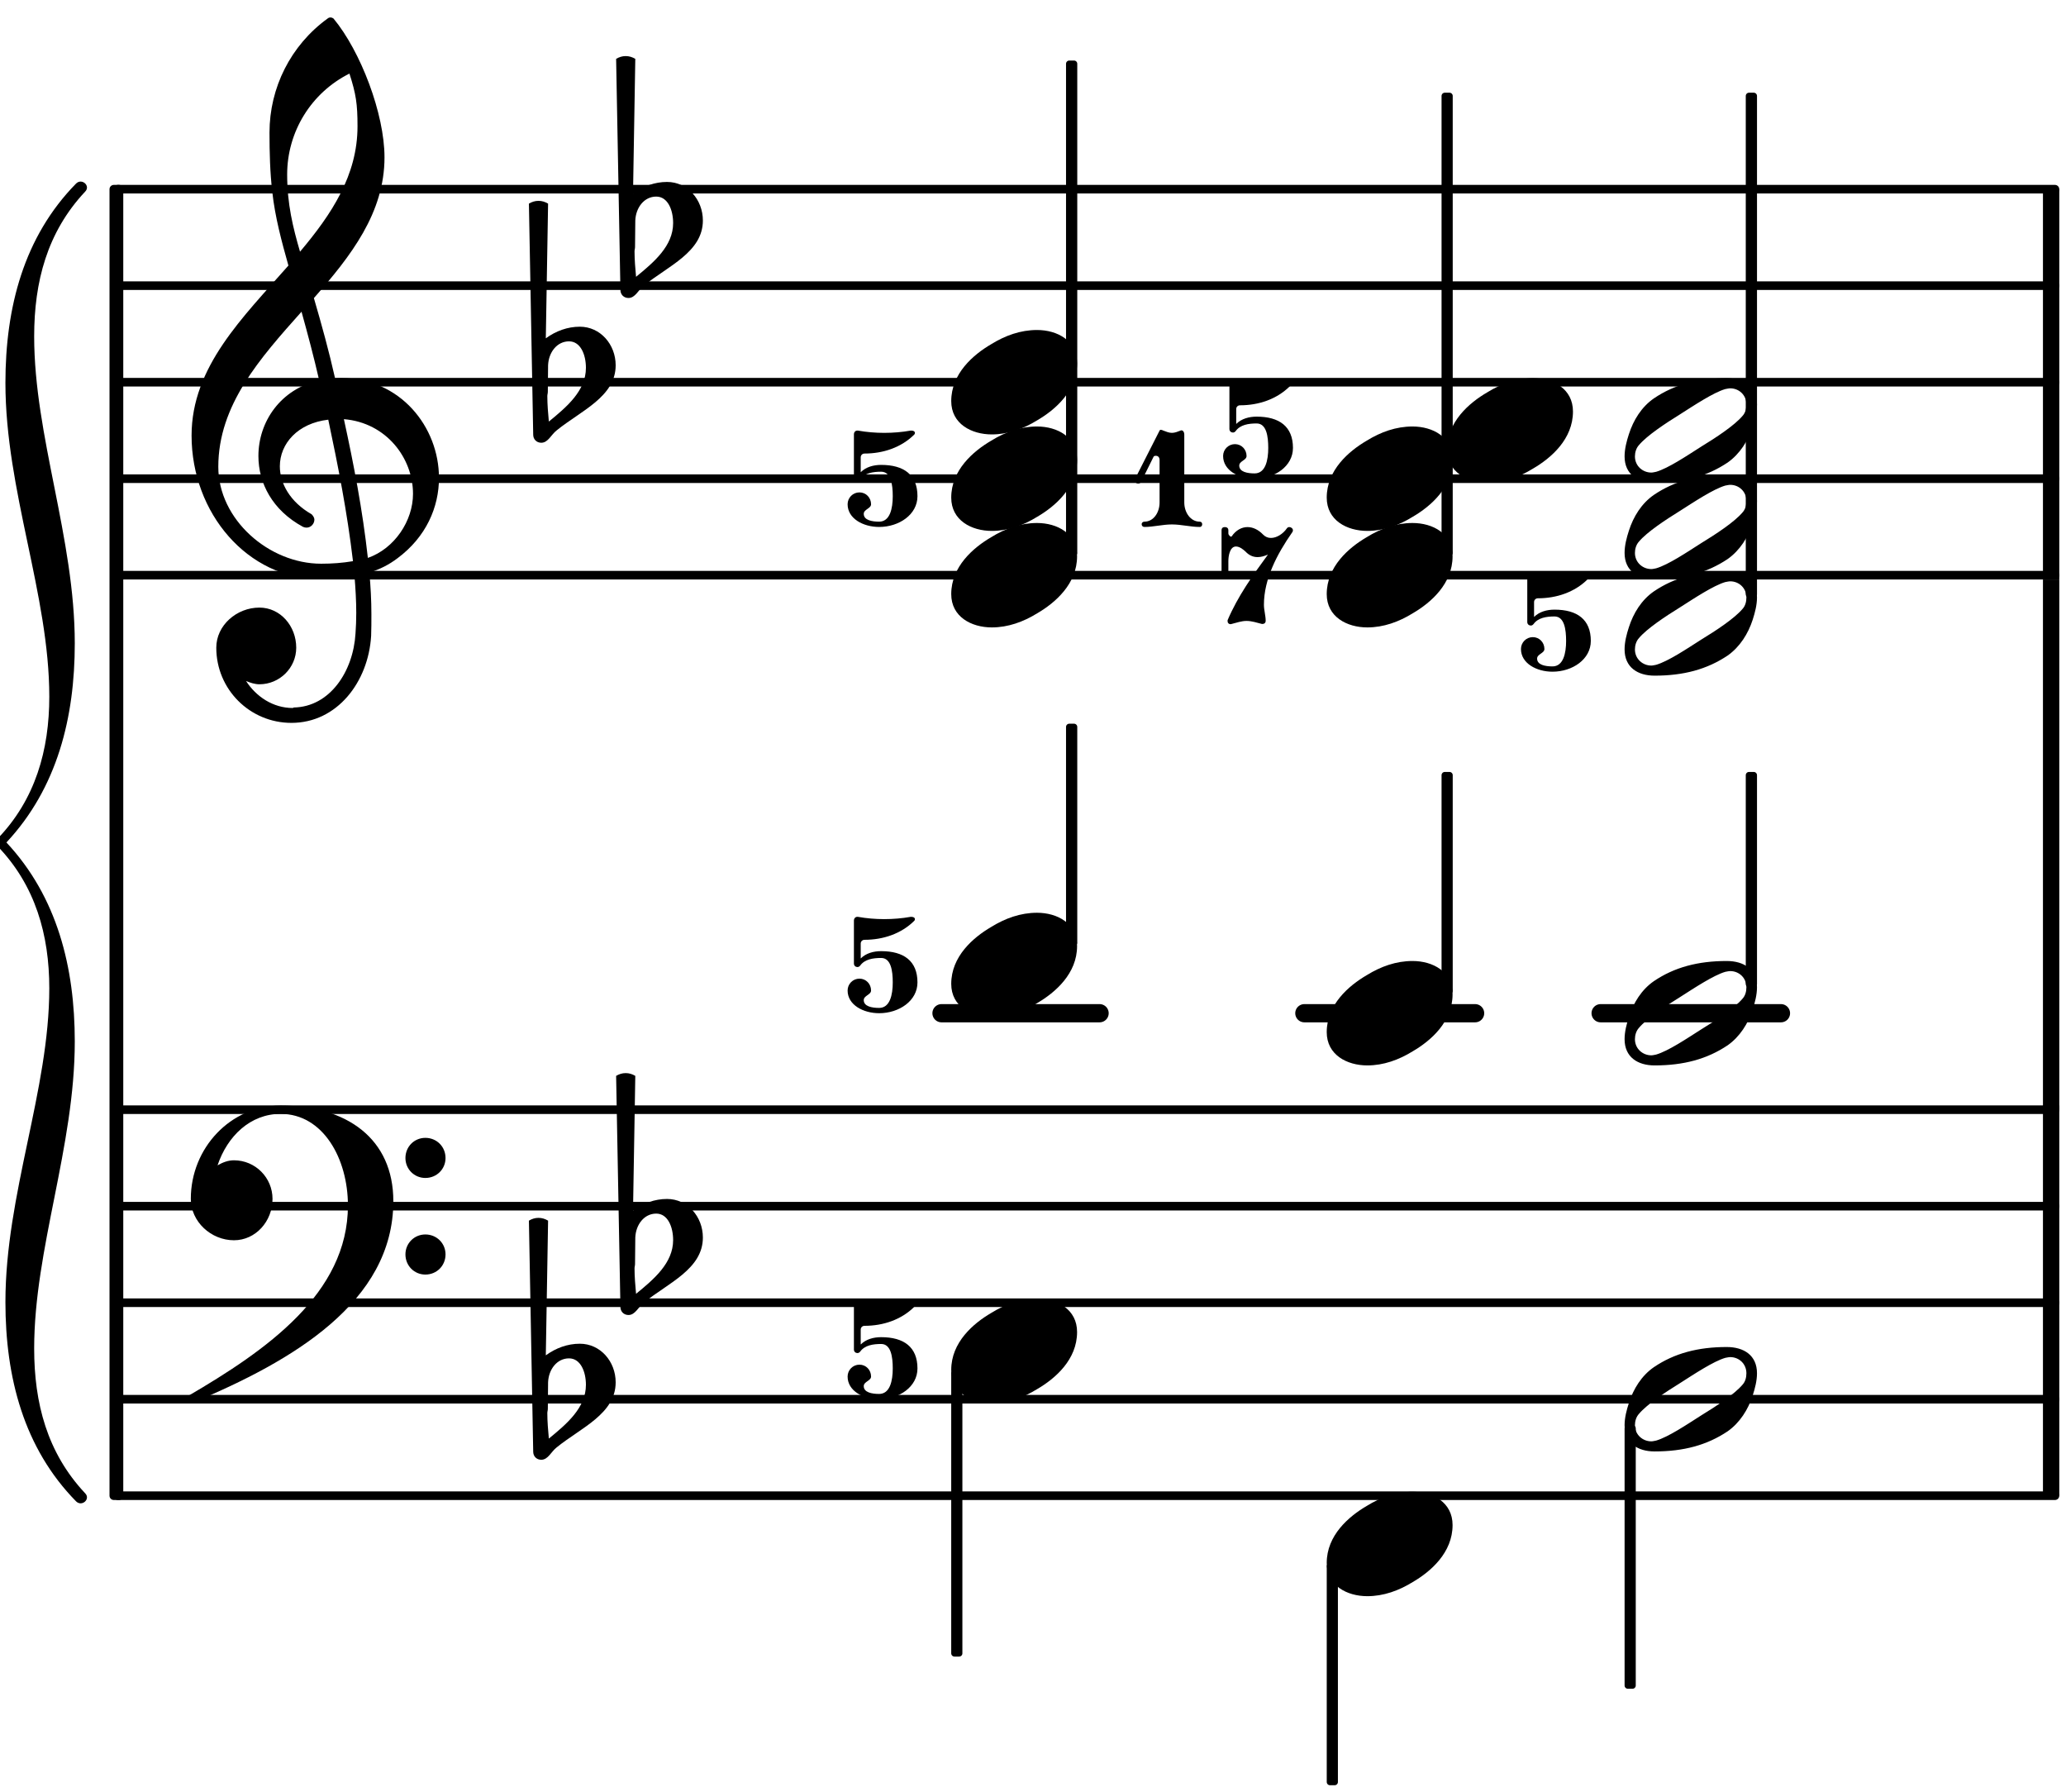 <?xml version="1.0" encoding="UTF-8"?>
<svg xmlns="http://www.w3.org/2000/svg" xmlns:xlink="http://www.w3.org/1999/xlink" width="128pt" height="111pt" viewBox="0 0 128 111" version="1.1">
<defs>
<g>
<symbol overflow="visible" id="glyph0-0">
<path style="stroke:none;" d="M 1.188 0 L 10.75 0 L 10.75 -12.734 L 1.188 -12.734 Z M 2.391 -1.188 L 2.391 -11.547 L 9.562 -11.547 L 9.562 -1.188 Z M 2.391 -1.188 "/>
</symbol>
<symbol overflow="visible" id="glyph0-1">
<path style="stroke:none;" d="M 7.547 -1.609 C 7.547 -1.359 7.484 -1.094 7.312 -0.906 C 6.812 -0.312 5.672 0.438 4.75 1 C 3.844 1.578 2.703 2.344 1.953 2.562 C 1.859 2.578 1.75 2.609 1.656 2.609 C 1.125 2.609 0.641 2.203 0.641 1.609 C 0.641 1.359 0.719 1.094 0.891 0.906 C 1.391 0.312 2.531 -0.438 3.438 -1 C 4.344 -1.578 5.5 -2.344 6.234 -2.562 C 6.328 -2.578 6.453 -2.609 6.547 -2.609 C 7.078 -2.609 7.547 -2.203 7.547 -1.609 Z M 6.328 -3.234 C 4.547 -3.234 3.078 -2.844 1.812 -1.984 C 1.047 -1.453 0.547 -0.641 0.266 0.234 C 0.125 0.672 0 1.141 0 1.609 C 0 2.719 0.812 3.234 1.859 3.234 C 3.656 3.234 5.109 2.844 6.391 1.984 C 7.141 1.453 7.656 0.641 7.938 -0.234 C 8.078 -0.672 8.203 -1.141 8.203 -1.609 C 8.203 -2.719 7.391 -3.234 6.328 -3.234 Z M 6.328 -3.234 "/>
</symbol>
<symbol overflow="visible" id="glyph0-2">
<path style="stroke:none;" d="M 8.938 -6.219 C 8.562 -7.891 8.109 -9.531 7.625 -11.188 C 9.922 -13.797 12 -16.469 12 -19.906 C 12 -22.609 10.516 -26.484 8.844 -28.5 C 8.719 -28.594 8.578 -28.594 8.469 -28.5 C 6.188 -26.844 4.875 -24.219 4.875 -21.438 C 4.875 -20.203 4.906 -18.984 5.047 -17.766 C 5.219 -16.203 5.625 -14.703 6.047 -13.203 C 3.234 -10 0.047 -6.938 0.047 -2.672 C 0.047 2.125 3.516 6.219 8.016 6.219 C 8.75 6.219 9.438 6.141 10.141 6.031 C 10.203 6.797 10.25 7.547 10.25 8.312 C 10.25 8.75 10.234 9.156 10.203 9.594 C 10.062 11.953 8.609 14.125 6.391 14.172 C 6.359 14.172 6.328 14.203 6.312 14.203 C 5.094 14.203 4.047 13.5 3.422 12.531 C 3.688 12.641 3.969 12.734 4.25 12.734 C 5.5 12.734 6.531 11.719 6.531 10.469 C 6.531 9.125 5.547 7.984 4.25 7.984 C 2.844 7.984 1.578 9.078 1.578 10.469 C 1.578 13.047 3.656 15.125 6.234 15.125 C 9.062 15.125 11 12.594 11.172 9.734 C 11.188 9.281 11.188 8.844 11.188 8.391 C 11.188 7.531 11.141 6.672 11.062 5.812 C 11.688 5.625 12.281 5.328 12.812 4.922 C 14.578 3.609 15.375 1.766 15.375 -0.047 C 15.375 -3.203 12.984 -6.234 9.297 -6.234 C 9.188 -6.234 9.062 -6.219 8.938 -6.219 Z M 10.969 4.906 C 10.641 1.938 10.094 -0.891 9.484 -3.688 C 12.125 -3.469 13.766 -1.266 13.766 0.938 C 13.766 2.609 12.625 4.328 10.969 4.906 Z M 1.703 -0.734 C 1.703 -4.562 4.281 -7.453 6.859 -10.344 C 7.25 -8.938 7.625 -7.531 7.953 -6.094 C 5.547 -5.547 4.188 -3.516 4.188 -1.406 C 4.188 0.266 5.047 1.953 6.953 2.984 C 7.031 3.016 7.094 3.031 7.172 3.031 C 7.438 3.031 7.656 2.797 7.656 2.531 C 7.656 2.422 7.578 2.297 7.484 2.203 C 6.141 1.438 5.516 0.281 5.516 -0.766 C 5.516 -2.172 6.625 -3.438 8.516 -3.656 C 9.125 -0.781 9.688 2.062 10.047 5.109 C 9.391 5.219 8.75 5.266 8.078 5.266 C 4.828 5.266 1.703 2.516 1.703 -0.734 Z M 9.828 -25.094 C 10.234 -23.828 10.328 -23.219 10.328 -21.828 C 10.328 -18.797 8.719 -16.375 6.766 -14.062 C 6.328 -15.562 5.969 -17.016 5.969 -18.844 C 5.969 -21.484 7.453 -23.906 9.828 -25.094 Z M 9.828 -25.094 "/>
</symbol>
<symbol overflow="visible" id="glyph0-3">
<path style="stroke:none;" d="M 0.594 -1.047 C 0.625 -1.844 1.141 -2.531 1.891 -2.531 C 2.609 -2.531 2.938 -1.703 2.938 -0.891 C 2.938 0.531 1.75 1.531 0.641 2.438 C 0.594 1.906 0.547 1.391 0.547 0.859 C 0.547 0.766 0.578 0.688 0.578 0.594 Z M -0.594 -11.062 L -0.328 3.25 C -0.328 3.531 -0.125 3.75 0.172 3.75 C 0.594 3.75 0.781 3.25 1.125 2.984 C 2.625 1.766 4.781 0.906 4.781 -1.047 C 4.781 -2.344 3.828 -3.438 2.562 -3.438 C 1.797 -3.438 1.078 -3.172 0.453 -2.719 L 0.594 -11.062 C 0.406 -11.172 0.219 -11.234 0 -11.234 C -0.219 -11.234 -0.406 -11.172 -0.594 -11.062 Z M -0.594 -11.062 "/>
</symbol>
<symbol overflow="visible" id="glyph0-4">
<path style="stroke:none;" d="M 13.297 2.984 C 13.297 3.688 13.844 4.234 14.531 4.234 C 15.234 4.234 15.781 3.688 15.781 2.984 C 15.781 2.297 15.234 1.75 14.531 1.75 C 13.844 1.75 13.297 2.297 13.297 2.984 Z M 13.297 -2.984 C 13.297 -2.297 13.844 -1.75 14.531 -1.75 C 15.234 -1.75 15.781 -2.297 15.781 -2.984 C 15.781 -3.688 15.234 -4.234 14.531 -4.234 C 13.844 -4.234 13.297 -3.688 13.297 -2.984 Z M 5.562 -6.234 C 2.469 -6.234 0 -3.609 0 -0.453 C 0 0.953 1.25 2.109 2.672 2.109 C 4.016 2.109 5.062 0.938 5.062 -0.453 C 5.062 -1.766 4 -2.844 2.672 -2.844 C 2.312 -2.844 1.984 -2.719 1.656 -2.531 C 2.266 -4.344 3.688 -5.719 5.562 -5.719 C 8.203 -5.719 9.734 -2.938 9.734 -0.047 C 9.734 5.422 4.656 8.938 -0.188 11.766 C -0.234 11.812 -0.266 11.875 -0.266 11.953 C -0.266 12.094 -0.141 12.219 0 12.219 C 0.078 12.219 0.141 12.188 0.188 12.141 C 6.234 9.609 12.547 5.969 12.547 -0.312 C 12.547 -4.188 9.656 -6.234 5.562 -6.234 Z M 5.562 -6.234 "/>
</symbol>
<symbol overflow="visible" id="glyph0-5">
<path style="stroke:none;" d="M 5.312 -3.234 C 4.297 -3.234 3.344 -2.891 2.484 -2.359 C 1.359 -1.703 0 -0.531 0 1.172 C 0 2.578 1.25 3.234 2.516 3.234 C 3.516 3.234 4.469 2.891 5.328 2.359 C 6.453 1.703 7.797 0.531 7.797 -1.172 C 7.797 -2.578 6.578 -3.234 5.312 -3.234 Z M 5.312 -3.234 "/>
</symbol>
<symbol overflow="visible" id="glyph1-0">
<path style="stroke:none;" d="M 0.594 0 L 5.375 0 L 5.375 -6.375 L 0.594 -6.375 Z M 1.188 -0.594 L 1.188 -5.766 L 4.781 -5.766 L 4.781 -0.594 Z M 1.188 -0.594 "/>
</symbol>
<symbol overflow="visible" id="glyph1-1">
<path style="stroke:none;" d="M 0 -2.984 C -0.016 -2.953 -0.031 -2.922 -0.031 -2.891 C -0.031 -2.766 0.078 -2.688 0.188 -2.688 C 0.266 -2.688 0.328 -2.719 0.375 -2.797 L 1.141 -4.344 C 1.172 -4.406 1.234 -4.406 1.297 -4.406 C 1.406 -4.406 1.516 -4.328 1.516 -4.141 L 1.516 -1.516 C 1.516 -0.891 1.141 -0.328 0.578 -0.328 C 0.469 -0.328 0.406 -0.25 0.406 -0.172 C 0.406 -0.078 0.469 0 0.578 0 C 1.141 0 1.703 -0.156 2.281 -0.156 C 2.859 -0.156 3.438 0 4 0 C 4.109 0 4.156 -0.078 4.156 -0.172 C 4.156 -0.25 4.109 -0.328 4 -0.328 C 3.438 -0.328 3.047 -0.891 3.047 -1.516 L 3.047 -5.734 C 3.047 -5.875 2.969 -5.984 2.875 -5.984 C 2.859 -5.984 2.828 -5.984 2.812 -5.969 C 2.641 -5.906 2.469 -5.828 2.281 -5.828 C 2.094 -5.828 1.922 -5.906 1.75 -5.969 C 1.656 -6.016 1.547 -6.047 1.516 -5.969 Z M 0 -2.984 "/>
</symbol>
<symbol overflow="visible" id="glyph1-2">
<path style="stroke:none;" d="M 0.891 -4.766 C 1.094 -4.766 1.297 -4.625 1.484 -4.453 C 1.703 -4.219 1.953 -4.109 2.234 -4.109 C 2.438 -4.109 2.656 -4.172 2.875 -4.266 C 1.922 -2.969 1 -1.672 0.375 -0.203 C 0.375 -0.172 0.375 -0.156 0.375 -0.125 C 0.375 -0.031 0.453 0.047 0.562 0.047 C 0.578 0.047 0.594 0.031 0.625 0.031 C 0.938 -0.047 1.234 -0.156 1.547 -0.156 C 1.875 -0.156 2.188 -0.047 2.5 0.031 L 2.547 0.031 C 2.656 0.031 2.734 -0.047 2.734 -0.156 C 2.734 -0.484 2.625 -0.828 2.625 -1.156 C 2.625 -2.75 3.438 -4.297 4.375 -5.641 C 4.406 -5.672 4.422 -5.734 4.422 -5.766 C 4.422 -5.891 4.297 -5.969 4.203 -5.969 C 4.141 -5.969 4.094 -5.953 4.047 -5.891 C 3.797 -5.531 3.406 -5.297 3.062 -5.297 C 2.875 -5.297 2.719 -5.359 2.578 -5.5 C 2.281 -5.812 1.938 -5.969 1.609 -5.969 C 1.25 -5.969 0.891 -5.781 0.625 -5.391 C 0.578 -5.328 0.422 -5.469 0.422 -5.578 L 0.422 -5.766 C 0.422 -5.922 0.312 -5.969 0.203 -5.969 C 0.094 -5.969 0 -5.922 0 -5.766 L 0 -3.188 C 0 -3.047 0.094 -2.984 0.203 -2.984 C 0.312 -2.984 0.422 -3.047 0.422 -3.188 L 0.422 -3.859 C 0.422 -4.188 0.516 -4.766 0.891 -4.766 Z M 0.891 -4.766 "/>
</symbol>
<symbol overflow="visible" id="glyph1-3">
<path style="stroke:none;" d="M 0.641 -5.969 L 0.594 -5.969 C 0.484 -5.969 0.391 -5.875 0.391 -5.734 L 0.391 -3.078 C 0.391 -2.938 0.5 -2.859 0.609 -2.859 C 0.672 -2.859 0.734 -2.891 0.781 -2.953 C 1.062 -3.344 1.578 -3.422 2.078 -3.422 C 2.688 -3.422 2.797 -2.625 2.797 -1.906 C 2.797 -1.141 2.625 -0.328 1.953 -0.328 C 1.5 -0.328 1 -0.422 1 -0.812 C 1 -1.094 1.453 -1.141 1.453 -1.406 C 1.453 -1.812 1.141 -2.141 0.734 -2.141 C 0.328 -2.141 0 -1.812 0 -1.406 C 0 -0.516 0.969 0 1.953 0 C 3.188 0 4.328 -0.766 4.328 -1.906 C 4.328 -3.234 3.484 -3.844 2.078 -3.844 C 1.609 -3.844 1.141 -3.719 0.812 -3.391 L 0.812 -4.312 C 0.812 -4.453 0.922 -4.547 1.047 -4.547 C 2.203 -4.547 3.328 -4.922 4.141 -5.734 C 4.156 -5.766 4.172 -5.797 4.172 -5.828 C 4.172 -5.906 4.094 -5.969 3.953 -5.969 L 3.906 -5.969 C 3.375 -5.875 2.828 -5.828 2.266 -5.828 C 1.719 -5.828 1.172 -5.875 0.641 -5.969 Z M 0.641 -5.969 "/>
</symbol>
<symbol overflow="visible" id="glyph2-0">
<path style="stroke:none;" d="M 1.188 0 L -1.188 0 L -1.188 -12.734 L 1.188 -12.734 Z M 2.391 -1.188 L 2.391 -11.547 L -2.391 -11.547 L -2.391 -1.188 Z M 2.391 -1.188 "/>
</symbol>
<symbol overflow="visible" id="glyph2-1">
<path style="stroke:none;" d="M -0.359 12.328 C -0.359 7.75 -1.438 3.375 -4.594 0 C -1.438 -3.375 -0.359 -7.75 -0.359 -12.328 C -0.359 -18.859 -2.875 -25.172 -2.875 -31.344 C -2.875 -34.719 -2.078 -37.797 0.281 -40.312 C 0.641 -40.672 0.078 -41.172 -0.281 -40.812 C -3.516 -37.516 -4.656 -33.141 -4.656 -28.469 C -4.656 -21.797 -1.938 -15.344 -1.938 -9.031 C -1.938 -5.734 -2.797 -2.656 -5.156 -0.219 C -5.234 -0.141 -5.234 -0.078 -5.234 0 C -5.234 0.078 -5.234 0.141 -5.156 0.219 C -2.797 2.656 -1.938 5.734 -1.938 9.031 C -1.938 15.344 -4.656 21.797 -4.656 28.469 C -4.656 33.141 -3.516 37.516 -0.281 40.812 C 0.078 41.172 0.641 40.672 0.281 40.312 C -2.078 37.797 -2.875 34.719 -2.875 31.344 C -2.875 25.172 -0.359 18.859 -0.359 12.328 Z M -0.359 12.328 "/>
</symbol>
</g>
</defs>
<g id="surface1">
<path style="fill:none;stroke-width:5.32;stroke-linecap:round;stroke-linejoin:miter;stroke:rgb(0%,0%,0%);stroke-opacity:1;stroke-miterlimit:10;" d="M 73.047 753.711 L 1273.164 753.711 " transform="matrix(0.1,0,0,-0.1,0,111)"/>
<path style="fill:none;stroke-width:5.32;stroke-linecap:round;stroke-linejoin:miter;stroke:rgb(0%,0%,0%);stroke-opacity:1;stroke-miterlimit:10;" d="M 73.047 813.477 L 1273.164 813.477 " transform="matrix(0.1,0,0,-0.1,0,111)"/>
<path style="fill:none;stroke-width:5.32;stroke-linecap:round;stroke-linejoin:miter;stroke:rgb(0%,0%,0%);stroke-opacity:1;stroke-miterlimit:10;" d="M 73.047 873.242 L 1273.164 873.242 " transform="matrix(0.1,0,0,-0.1,0,111)"/>
<path style="fill:none;stroke-width:5.32;stroke-linecap:round;stroke-linejoin:miter;stroke:rgb(0%,0%,0%);stroke-opacity:1;stroke-miterlimit:10;" d="M 73.047 933.047 L 1273.164 933.047 " transform="matrix(0.1,0,0,-0.1,0,111)"/>
<path style="fill:none;stroke-width:5.32;stroke-linecap:round;stroke-linejoin:miter;stroke:rgb(0%,0%,0%);stroke-opacity:1;stroke-miterlimit:10;" d="M 73.047 992.812 L 1273.164 992.812 " transform="matrix(0.1,0,0,-0.1,0,111)"/>
<path style="fill:none;stroke-width:10.114;stroke-linecap:butt;stroke-linejoin:miter;stroke:rgb(0%,0%,0%);stroke-opacity:1;stroke-miterlimit:10;" d="M 1270.781 751.055 L 1270.781 992.812 " transform="matrix(0.1,0,0,-0.1,0,111)"/>
<path style="fill:none;stroke-width:10.114;stroke-linecap:butt;stroke-linejoin:miter;stroke:rgb(0%,0%,0%);stroke-opacity:1;stroke-miterlimit:10;" d="M 1270.781 183.516 L 1270.781 425.273 " transform="matrix(0.1,0,0,-0.1,0,111)"/>
<path style="fill:none;stroke-width:10.114;stroke-linecap:butt;stroke-linejoin:miter;stroke:rgb(0%,0%,0%);stroke-opacity:1;stroke-miterlimit:10;" d="M 1270.781 422.617 L 1270.781 751.055 " transform="matrix(0.1,0,0,-0.1,0,111)"/>
<path style="fill:none;stroke-width:5.32;stroke-linecap:round;stroke-linejoin:miter;stroke:rgb(0%,0%,0%);stroke-opacity:1;stroke-miterlimit:10;" d="M 73.047 183.516 L 1273.164 183.516 " transform="matrix(0.1,0,0,-0.1,0,111)"/>
<path style="fill:none;stroke-width:5.32;stroke-linecap:round;stroke-linejoin:miter;stroke:rgb(0%,0%,0%);stroke-opacity:1;stroke-miterlimit:10;" d="M 73.047 243.281 L 1273.164 243.281 " transform="matrix(0.1,0,0,-0.1,0,111)"/>
<path style="fill:none;stroke-width:5.32;stroke-linecap:round;stroke-linejoin:miter;stroke:rgb(0%,0%,0%);stroke-opacity:1;stroke-miterlimit:10;" d="M 73.047 303.047 L 1273.164 303.047 " transform="matrix(0.1,0,0,-0.1,0,111)"/>
<path style="fill:none;stroke-width:5.32;stroke-linecap:round;stroke-linejoin:miter;stroke:rgb(0%,0%,0%);stroke-opacity:1;stroke-miterlimit:10;" d="M 73.047 362.852 L 1273.164 362.852 " transform="matrix(0.1,0,0,-0.1,0,111)"/>
<path style="fill:none;stroke-width:5.32;stroke-linecap:round;stroke-linejoin:miter;stroke:rgb(0%,0%,0%);stroke-opacity:1;stroke-miterlimit:10;" d="M 73.047 422.617 L 1273.164 422.617 " transform="matrix(0.1,0,0,-0.1,0,111)"/>
<path style="fill:none;stroke-width:11.298;stroke-linecap:round;stroke-linejoin:miter;stroke:rgb(0%,0%,0%);stroke-opacity:1;stroke-miterlimit:10;" d="M 991.68 482.383 L 1103.398 482.383 " transform="matrix(0.1,0,0,-0.1,0,111)"/>
<path style="fill:none;stroke-width:11.298;stroke-linecap:round;stroke-linejoin:miter;stroke:rgb(0%,0%,0%);stroke-opacity:1;stroke-miterlimit:10;" d="M 808.125 482.383 L 913.906 482.383 " transform="matrix(0.1,0,0,-0.1,0,111)"/>
<path style="fill:none;stroke-width:11.298;stroke-linecap:round;stroke-linejoin:miter;stroke:rgb(0%,0%,0%);stroke-opacity:1;stroke-miterlimit:10;" d="M 583.32 482.383 L 681.25 482.383 " transform="matrix(0.1,0,0,-0.1,0,111)"/>
<path style="fill:none;stroke-width:3.987;stroke-linecap:butt;stroke-linejoin:round;stroke:rgb(0%,0%,0%);stroke-opacity:1;stroke-miterlimit:10;" d="M 1083.594 741.836 L 1086.562 741.836 L 1086.562 1050.586 L 1083.594 1050.586 Z M 1083.594 741.836 " transform="matrix(0.1,0,0,-0.1,0,111)"/>
<path style=" stroke:none;fill-rule:nonzero;fill:rgb(0%,0%,0%);fill-opacity:1;" d="M 108.359 36.816 L 108.656 36.816 L 108.656 5.941 L 108.359 5.941 Z M 108.359 36.816 "/>
<g style="fill:rgb(0%,0%,0%);fill-opacity:1;">
  <use xlink:href="#glyph0-1" x="100.652" y="86.672"/>
</g>
<g style="fill:rgb(0%,0%,0%);fill-opacity:1;">
  <use xlink:href="#glyph0-1" x="100.652" y="62.761"/>
</g>
<g style="fill:rgb(0%,0%,0%);fill-opacity:1;">
  <use xlink:href="#glyph0-1" x="100.652" y="32.641"/>
</g>
<g style="fill:rgb(0%,0%,0%);fill-opacity:1;">
  <use xlink:href="#glyph0-1" x="100.652" y="38.618"/>
</g>
<g style="fill:rgb(0%,0%,0%);fill-opacity:1;">
  <use xlink:href="#glyph0-1" x="100.652" y="26.663"/>
</g>
<path style="fill:none;stroke-width:3.987;stroke-linecap:butt;stroke-linejoin:round;stroke:rgb(0%,0%,0%);stroke-opacity:1;stroke-miterlimit:10;" d="M 823.984 6.172 L 826.914 6.172 L 826.914 139.844 L 823.984 139.844 Z M 823.984 6.172 " transform="matrix(0.1,0,0,-0.1,0,111)"/>
<path style=" stroke:none;fill-rule:nonzero;fill:rgb(0%,0%,0%);fill-opacity:1;" d="M 82.398 110.383 L 82.691 110.383 L 82.691 97.016 L 82.398 97.016 Z M 82.398 110.383 "/>
<path style="fill:none;stroke-width:3.987;stroke-linecap:butt;stroke-linejoin:round;stroke:rgb(0%,0%,0%);stroke-opacity:1;stroke-miterlimit:10;" d="M 895.117 496.133 L 898.047 496.133 L 898.047 629.844 L 895.117 629.844 Z M 895.117 496.133 " transform="matrix(0.1,0,0,-0.1,0,111)"/>
<path style=" stroke:none;fill-rule:nonzero;fill:rgb(0%,0%,0%);fill-opacity:1;" d="M 89.512 61.387 L 89.805 61.387 L 89.805 48.016 L 89.512 48.016 Z M 89.512 61.387 "/>
<g style="fill:rgb(0%,0%,0%);fill-opacity:1;">
  <use xlink:href="#glyph1-1" x="70.326" y="32.641"/>
</g>
<g style="fill:rgb(0%,0%,0%);fill-opacity:1;">
  <use xlink:href="#glyph1-2" x="75.682" y="38.618"/>
</g>
<g style="fill:rgb(0%,0%,0%);fill-opacity:1;">
  <use xlink:href="#glyph1-3" x="75.778" y="29.652"/>
</g>
<path style="fill:none;stroke-width:3.987;stroke-linecap:butt;stroke-linejoin:round;stroke:rgb(0%,0%,0%);stroke-opacity:1;stroke-miterlimit:10;" d="M 1008.516 65.938 L 1011.445 65.938 L 1011.445 225.234 L 1008.516 225.234 Z M 1008.516 65.938 " transform="matrix(0.1,0,0,-0.1,0,111)"/>
<path style=" stroke:none;fill-rule:nonzero;fill:rgb(0%,0%,0%);fill-opacity:1;" d="M 100.852 104.406 L 101.145 104.406 L 101.145 88.477 L 100.852 88.477 Z M 100.852 104.406 "/>
<path style="fill:none;stroke-width:3.987;stroke-linecap:butt;stroke-linejoin:round;stroke:rgb(0%,0%,0%);stroke-opacity:1;stroke-miterlimit:10;" d="M 1083.594 500.43 L 1086.562 500.43 L 1086.562 629.844 L 1083.594 629.844 Z M 1083.594 500.43 " transform="matrix(0.1,0,0,-0.1,0,111)"/>
<path style=" stroke:none;fill-rule:nonzero;fill:rgb(0%,0%,0%);fill-opacity:1;" d="M 108.359 60.957 L 108.656 60.957 L 108.656 48.02 L 108.359 48.02 Z M 108.359 60.957 "/>
<g style="fill:rgb(0%,0%,0%);fill-opacity:1;">
  <use xlink:href="#glyph1-3" x="94.232" y="41.607"/>
</g>
<g style="fill:rgb(0%,0%,0%);fill-opacity:1;">
  <use xlink:href="#glyph0-2" x="11.822" y="29.652"/>
</g>
<path style="fill:none;stroke-width:3.987;stroke-linecap:butt;stroke-linejoin:round;stroke:rgb(0%,0%,0%);stroke-opacity:1;stroke-miterlimit:10;" d="M 895.117 767.461 L 898.047 767.461 L 898.047 1050.586 L 895.117 1050.586 Z M 895.117 767.461 " transform="matrix(0.1,0,0,-0.1,0,111)"/>
<path style=" stroke:none;fill-rule:nonzero;fill:rgb(0%,0%,0%);fill-opacity:1;" d="M 89.512 34.254 L 89.805 34.254 L 89.805 5.941 L 89.512 5.941 Z M 89.512 34.254 "/>
<g style="fill:rgb(0%,0%,0%);fill-opacity:1;">
  <use xlink:href="#glyph1-3" x="52.514" y="32.641"/>
</g>
<path style="fill:none;stroke-width:3.987;stroke-linecap:butt;stroke-linejoin:round;stroke:rgb(0%,0%,0%);stroke-opacity:1;stroke-miterlimit:10;" d="M 662.461 767.461 L 665.43 767.461 L 665.43 1070.508 L 662.461 1070.508 Z M 662.461 767.461 " transform="matrix(0.1,0,0,-0.1,0,111)"/>
<path style=" stroke:none;fill-rule:nonzero;fill:rgb(0%,0%,0%);fill-opacity:1;" d="M 66.246 34.254 L 66.539 34.254 L 66.539 3.949 L 66.246 3.949 Z M 66.246 34.254 "/>
<g style="fill:rgb(0%,0%,0%);fill-opacity:1;">
  <use xlink:href="#glyph0-3" x="33.363" y="86.672"/>
</g>
<g style="fill:rgb(0%,0%,0%);fill-opacity:1;">
  <use xlink:href="#glyph0-3" x="38.766" y="77.705"/>
</g>
<g style="fill:rgb(0%,0%,0%);fill-opacity:1;">
  <use xlink:href="#glyph0-4" x="11.822" y="74.716"/>
</g>
<g style="fill:rgb(0%,0%,0%);fill-opacity:1;">
  <use xlink:href="#glyph0-5" x="58.934" y="83.683"/>
</g>
<g style="fill:rgb(0%,0%,0%);fill-opacity:1;">
  <use xlink:href="#glyph0-5" x="58.934" y="59.773"/>
</g>
<g style="fill:rgb(0%,0%,0%);fill-opacity:1;">
  <use xlink:href="#glyph0-3" x="33.363" y="23.675"/>
</g>
<g style="fill:rgb(0%,0%,0%);fill-opacity:1;">
  <use xlink:href="#glyph0-3" x="38.766" y="14.708"/>
</g>
<g style="fill:rgb(0%,0%,0%);fill-opacity:1;">
  <use xlink:href="#glyph0-5" x="58.934" y="29.652"/>
</g>
<g style="fill:rgb(0%,0%,0%);fill-opacity:1;">
  <use xlink:href="#glyph0-5" x="58.934" y="35.63"/>
</g>
<g style="fill:rgb(0%,0%,0%);fill-opacity:1;">
  <use xlink:href="#glyph0-5" x="58.934" y="23.675"/>
</g>
<path style="fill:none;stroke-width:5.32;stroke-linecap:butt;stroke-linejoin:round;stroke:rgb(0%,0%,0%);stroke-opacity:1;stroke-miterlimit:10;" d="M 70.508 183.516 L 73.711 183.516 L 73.711 992.812 L 70.508 992.812 Z M 70.508 183.516 " transform="matrix(0.1,0,0,-0.1,0,111)"/>
<path style=" stroke:none;fill-rule:nonzero;fill:rgb(0%,0%,0%);fill-opacity:1;" d="M 7.051 92.648 L 7.371 92.648 L 7.371 11.719 L 7.051 11.719 Z M 7.051 92.648 "/>
<g style="fill:rgb(0%,0%,0%);fill-opacity:1;">
  <use xlink:href="#glyph2-1" x="4.992" y="52.184"/>
</g>
<g style="fill:rgb(0%,0%,0%);fill-opacity:1;">
  <use xlink:href="#glyph1-3" x="52.514" y="86.672"/>
</g>
<g style="fill:rgb(0%,0%,0%);fill-opacity:1;">
  <use xlink:href="#glyph0-5" x="82.198" y="95.638"/>
</g>
<g style="fill:rgb(0%,0%,0%);fill-opacity:1;">
  <use xlink:href="#glyph0-5" x="82.198" y="62.761"/>
</g>
<g style="fill:rgb(0%,0%,0%);fill-opacity:1;">
  <use xlink:href="#glyph0-5" x="82.198" y="29.652"/>
</g>
<g style="fill:rgb(0%,0%,0%);fill-opacity:1;">
  <use xlink:href="#glyph0-5" x="82.198" y="35.63"/>
</g>
<g style="fill:rgb(0%,0%,0%);fill-opacity:1;">
  <use xlink:href="#glyph0-5" x="89.657" y="26.663"/>
</g>
<path style="fill:none;stroke-width:3.987;stroke-linecap:butt;stroke-linejoin:round;stroke:rgb(0%,0%,0%);stroke-opacity:1;stroke-miterlimit:10;" d="M 662.461 526.016 L 665.43 526.016 L 665.43 659.727 L 662.461 659.727 Z M 662.461 526.016 " transform="matrix(0.1,0,0,-0.1,0,111)"/>
<path style=" stroke:none;fill-rule:nonzero;fill:rgb(0%,0%,0%);fill-opacity:1;" d="M 66.246 58.398 L 66.539 58.398 L 66.539 45.027 L 66.246 45.027 Z M 66.246 58.398 "/>
<g style="fill:rgb(0%,0%,0%);fill-opacity:1;">
  <use xlink:href="#glyph1-3" x="52.514" y="62.761"/>
</g>
<path style="fill:none;stroke-width:3.987;stroke-linecap:butt;stroke-linejoin:round;stroke:rgb(0%,0%,0%);stroke-opacity:1;stroke-miterlimit:10;" d="M 591.328 85.859 L 594.258 85.859 L 594.258 259.414 L 591.328 259.414 Z M 591.328 85.859 " transform="matrix(0.1,0,0,-0.1,0,111)"/>
<path style=" stroke:none;fill-rule:nonzero;fill:rgb(0%,0%,0%);fill-opacity:1;" d="M 59.133 102.414 L 59.426 102.414 L 59.426 85.059 L 59.133 85.059 Z M 59.133 102.414 "/>
</g>
</svg>
